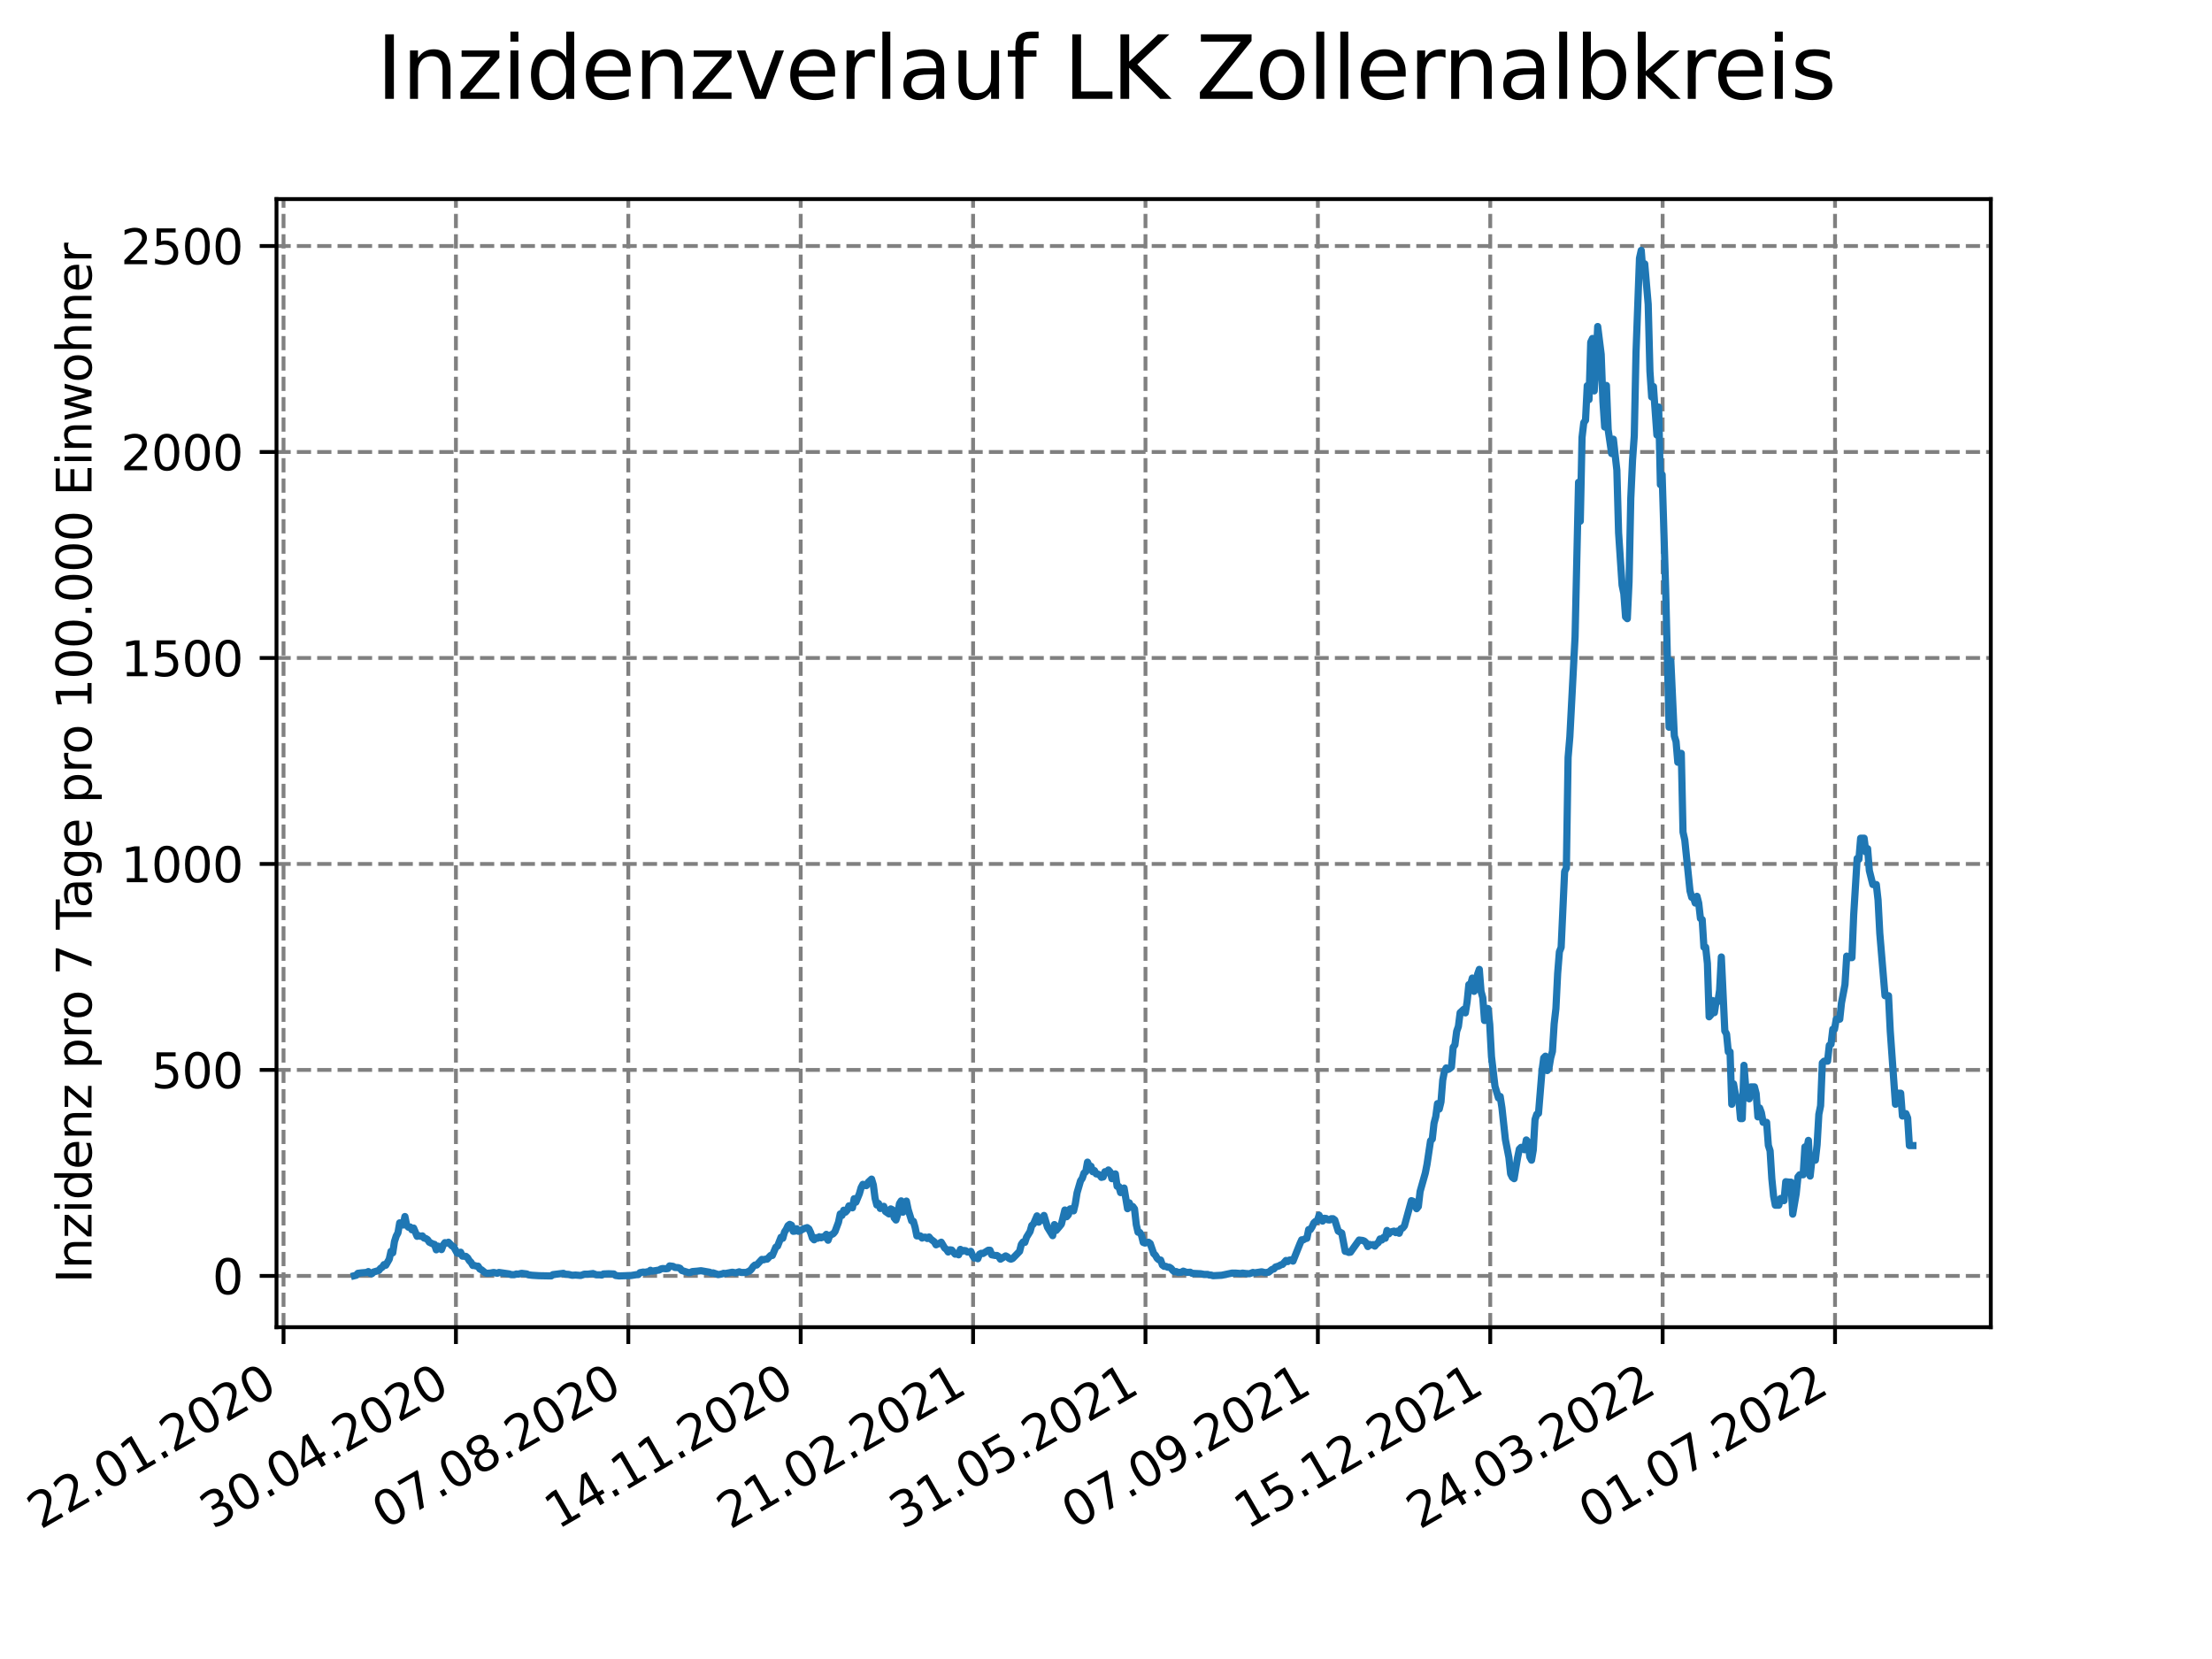 <?xml version="1.0" encoding="utf-8" standalone="no"?>
<!DOCTYPE svg PUBLIC "-//W3C//DTD SVG 1.1//EN"
  "http://www.w3.org/Graphics/SVG/1.1/DTD/svg11.dtd">
<svg xmlns:xlink="http://www.w3.org/1999/xlink" width="460.8pt" height="345.6pt" viewBox="0 0 460.8 345.6" xmlns="http://www.w3.org/2000/svg" version="1.1">
 <defs>
  <style type="text/css">*{stroke-linejoin: round; stroke-linecap: butt}</style>
 </defs>
 <g id="figure_1">
  <g id="patch_1">
   <path d="M 0 345.6 
L 460.8 345.6 
L 460.8 0 
L 0 0 
z
" style="fill: #ffffff"/>
  </g>
  <g id="axes_1">
   <g id="patch_2">
    <path d="M 57.6 276.48 
L 414.72 276.48 
L 414.72 41.472 
L 57.6 41.472 
z
" style="fill: #ffffff"/>
   </g>
   <g id="matplotlib.axis_1">
    <g id="xtick_1">
     <g id="line2d_1">
      <path d="M 59.066 276.48 
L 59.066 41.472 
" clip-path="url(#p41c5b681f5)" style="fill: none; stroke-dasharray: 2.96,1.28; stroke-dashoffset: 0; stroke: #808080; stroke-width: 0.8"/>
     </g>
     <g id="line2d_2">
      <defs>
       <path id="m7d2af99965" d="M 0 0 
L 0 3.5 
" style="stroke: #000000; stroke-width: 0.8"/>
      </defs>
      <g>
       <use xlink:href="#m7d2af99965" x="59.066" y="276.48" style="stroke: #000000; stroke-width: 0.8"/>
      </g>
     </g>
     <g id="text_1">
      <!-- 22.01.2020 -->
      <g transform="translate(8.441 318.689)rotate(-30)scale(0.1 -0.1)">
       <defs>
        <path id="DejaVuSans-32" d="M 1228 531 
L 3431 531 
L 3431 0 
L 469 0 
L 469 531 
Q 828 903 1448 1529 
Q 2069 2156 2228 2338 
Q 2531 2678 2651 2914 
Q 2772 3150 2772 3378 
Q 2772 3750 2511 3984 
Q 2250 4219 1831 4219 
Q 1534 4219 1204 4116 
Q 875 4013 500 3803 
L 500 4441 
Q 881 4594 1212 4672 
Q 1544 4750 1819 4750 
Q 2544 4750 2975 4387 
Q 3406 4025 3406 3419 
Q 3406 3131 3298 2873 
Q 3191 2616 2906 2266 
Q 2828 2175 2409 1742 
Q 1991 1309 1228 531 
z
" transform="scale(0.016)"/>
        <path id="DejaVuSans-2e" d="M 684 794 
L 1344 794 
L 1344 0 
L 684 0 
L 684 794 
z
" transform="scale(0.016)"/>
        <path id="DejaVuSans-30" d="M 2034 4250 
Q 1547 4250 1301 3770 
Q 1056 3291 1056 2328 
Q 1056 1369 1301 889 
Q 1547 409 2034 409 
Q 2525 409 2770 889 
Q 3016 1369 3016 2328 
Q 3016 3291 2770 3770 
Q 2525 4250 2034 4250 
z
M 2034 4750 
Q 2819 4750 3233 4129 
Q 3647 3509 3647 2328 
Q 3647 1150 3233 529 
Q 2819 -91 2034 -91 
Q 1250 -91 836 529 
Q 422 1150 422 2328 
Q 422 3509 836 4129 
Q 1250 4750 2034 4750 
z
" transform="scale(0.016)"/>
        <path id="DejaVuSans-31" d="M 794 531 
L 1825 531 
L 1825 4091 
L 703 3866 
L 703 4441 
L 1819 4666 
L 2450 4666 
L 2450 531 
L 3481 531 
L 3481 0 
L 794 0 
L 794 531 
z
" transform="scale(0.016)"/>
       </defs>
       <use xlink:href="#DejaVuSans-32"/>
       <use xlink:href="#DejaVuSans-32" x="63.623"/>
       <use xlink:href="#DejaVuSans-2e" x="127.246"/>
       <use xlink:href="#DejaVuSans-30" x="159.033"/>
       <use xlink:href="#DejaVuSans-31" x="222.656"/>
       <use xlink:href="#DejaVuSans-2e" x="286.279"/>
       <use xlink:href="#DejaVuSans-32" x="318.066"/>
       <use xlink:href="#DejaVuSans-30" x="381.689"/>
       <use xlink:href="#DejaVuSans-32" x="445.312"/>
       <use xlink:href="#DejaVuSans-30" x="508.936"/>
      </g>
     </g>
    </g>
    <g id="xtick_2">
     <g id="line2d_3">
      <path d="M 94.978 276.48 
L 94.978 41.472 
" clip-path="url(#p41c5b681f5)" style="fill: none; stroke-dasharray: 2.96,1.28; stroke-dashoffset: 0; stroke: #808080; stroke-width: 0.8"/>
     </g>
     <g id="line2d_4">
      <g>
       <use xlink:href="#m7d2af99965" x="94.978" y="276.48" style="stroke: #000000; stroke-width: 0.8"/>
      </g>
     </g>
     <g id="text_2">
      <!-- 30.04.2020 -->
      <g transform="translate(44.352 318.689)rotate(-30)scale(0.1 -0.1)">
       <defs>
        <path id="DejaVuSans-33" d="M 2597 2516 
Q 3050 2419 3304 2112 
Q 3559 1806 3559 1356 
Q 3559 666 3084 287 
Q 2609 -91 1734 -91 
Q 1441 -91 1130 -33 
Q 819 25 488 141 
L 488 750 
Q 750 597 1062 519 
Q 1375 441 1716 441 
Q 2309 441 2620 675 
Q 2931 909 2931 1356 
Q 2931 1769 2642 2001 
Q 2353 2234 1838 2234 
L 1294 2234 
L 1294 2753 
L 1863 2753 
Q 2328 2753 2575 2939 
Q 2822 3125 2822 3475 
Q 2822 3834 2567 4026 
Q 2313 4219 1838 4219 
Q 1578 4219 1281 4162 
Q 984 4106 628 3988 
L 628 4550 
Q 988 4650 1302 4700 
Q 1616 4750 1894 4750 
Q 2613 4750 3031 4423 
Q 3450 4097 3450 3541 
Q 3450 3153 3228 2886 
Q 3006 2619 2597 2516 
z
" transform="scale(0.016)"/>
        <path id="DejaVuSans-34" d="M 2419 4116 
L 825 1625 
L 2419 1625 
L 2419 4116 
z
M 2253 4666 
L 3047 4666 
L 3047 1625 
L 3713 1625 
L 3713 1100 
L 3047 1100 
L 3047 0 
L 2419 0 
L 2419 1100 
L 313 1100 
L 313 1709 
L 2253 4666 
z
" transform="scale(0.016)"/>
       </defs>
       <use xlink:href="#DejaVuSans-33"/>
       <use xlink:href="#DejaVuSans-30" x="63.623"/>
       <use xlink:href="#DejaVuSans-2e" x="127.246"/>
       <use xlink:href="#DejaVuSans-30" x="159.033"/>
       <use xlink:href="#DejaVuSans-34" x="222.656"/>
       <use xlink:href="#DejaVuSans-2e" x="286.279"/>
       <use xlink:href="#DejaVuSans-32" x="318.066"/>
       <use xlink:href="#DejaVuSans-30" x="381.689"/>
       <use xlink:href="#DejaVuSans-32" x="445.312"/>
       <use xlink:href="#DejaVuSans-30" x="508.936"/>
      </g>
     </g>
    </g>
    <g id="xtick_3">
     <g id="line2d_5">
      <path d="M 130.889 276.48 
L 130.889 41.472 
" clip-path="url(#p41c5b681f5)" style="fill: none; stroke-dasharray: 2.96,1.28; stroke-dashoffset: 0; stroke: #808080; stroke-width: 0.8"/>
     </g>
     <g id="line2d_6">
      <g>
       <use xlink:href="#m7d2af99965" x="130.889" y="276.48" style="stroke: #000000; stroke-width: 0.8"/>
      </g>
     </g>
     <g id="text_3">
      <!-- 07.08.2020 -->
      <g transform="translate(80.264 318.689)rotate(-30)scale(0.1 -0.1)">
       <defs>
        <path id="DejaVuSans-37" d="M 525 4666 
L 3525 4666 
L 3525 4397 
L 1831 0 
L 1172 0 
L 2766 4134 
L 525 4134 
L 525 4666 
z
" transform="scale(0.016)"/>
        <path id="DejaVuSans-38" d="M 2034 2216 
Q 1584 2216 1326 1975 
Q 1069 1734 1069 1313 
Q 1069 891 1326 650 
Q 1584 409 2034 409 
Q 2484 409 2743 651 
Q 3003 894 3003 1313 
Q 3003 1734 2745 1975 
Q 2488 2216 2034 2216 
z
M 1403 2484 
Q 997 2584 770 2862 
Q 544 3141 544 3541 
Q 544 4100 942 4425 
Q 1341 4750 2034 4750 
Q 2731 4750 3128 4425 
Q 3525 4100 3525 3541 
Q 3525 3141 3298 2862 
Q 3072 2584 2669 2484 
Q 3125 2378 3379 2068 
Q 3634 1759 3634 1313 
Q 3634 634 3220 271 
Q 2806 -91 2034 -91 
Q 1263 -91 848 271 
Q 434 634 434 1313 
Q 434 1759 690 2068 
Q 947 2378 1403 2484 
z
M 1172 3481 
Q 1172 3119 1398 2916 
Q 1625 2713 2034 2713 
Q 2441 2713 2670 2916 
Q 2900 3119 2900 3481 
Q 2900 3844 2670 4047 
Q 2441 4250 2034 4250 
Q 1625 4250 1398 4047 
Q 1172 3844 1172 3481 
z
" transform="scale(0.016)"/>
       </defs>
       <use xlink:href="#DejaVuSans-30"/>
       <use xlink:href="#DejaVuSans-37" x="63.623"/>
       <use xlink:href="#DejaVuSans-2e" x="127.246"/>
       <use xlink:href="#DejaVuSans-30" x="159.033"/>
       <use xlink:href="#DejaVuSans-38" x="222.656"/>
       <use xlink:href="#DejaVuSans-2e" x="286.279"/>
       <use xlink:href="#DejaVuSans-32" x="318.066"/>
       <use xlink:href="#DejaVuSans-30" x="381.689"/>
       <use xlink:href="#DejaVuSans-32" x="445.312"/>
       <use xlink:href="#DejaVuSans-30" x="508.936"/>
      </g>
     </g>
    </g>
    <g id="xtick_4">
     <g id="line2d_7">
      <path d="M 166.801 276.48 
L 166.801 41.472 
" clip-path="url(#p41c5b681f5)" style="fill: none; stroke-dasharray: 2.96,1.28; stroke-dashoffset: 0; stroke: #808080; stroke-width: 0.8"/>
     </g>
     <g id="line2d_8">
      <g>
       <use xlink:href="#m7d2af99965" x="166.801" y="276.48" style="stroke: #000000; stroke-width: 0.8"/>
      </g>
     </g>
     <g id="text_4">
      <!-- 14.11.2020 -->
      <g transform="translate(116.175 318.689)rotate(-30)scale(0.1 -0.1)">
       <use xlink:href="#DejaVuSans-31"/>
       <use xlink:href="#DejaVuSans-34" x="63.623"/>
       <use xlink:href="#DejaVuSans-2e" x="127.246"/>
       <use xlink:href="#DejaVuSans-31" x="159.033"/>
       <use xlink:href="#DejaVuSans-31" x="222.656"/>
       <use xlink:href="#DejaVuSans-2e" x="286.279"/>
       <use xlink:href="#DejaVuSans-32" x="318.066"/>
       <use xlink:href="#DejaVuSans-30" x="381.689"/>
       <use xlink:href="#DejaVuSans-32" x="445.312"/>
       <use xlink:href="#DejaVuSans-30" x="508.936"/>
      </g>
     </g>
    </g>
    <g id="xtick_5">
     <g id="line2d_9">
      <path d="M 202.712 276.48 
L 202.712 41.472 
" clip-path="url(#p41c5b681f5)" style="fill: none; stroke-dasharray: 2.96,1.28; stroke-dashoffset: 0; stroke: #808080; stroke-width: 0.8"/>
     </g>
     <g id="line2d_10">
      <g>
       <use xlink:href="#m7d2af99965" x="202.712" y="276.48" style="stroke: #000000; stroke-width: 0.8"/>
      </g>
     </g>
     <g id="text_5">
      <!-- 21.02.2021 -->
      <g transform="translate(152.087 318.689)rotate(-30)scale(0.1 -0.1)">
       <use xlink:href="#DejaVuSans-32"/>
       <use xlink:href="#DejaVuSans-31" x="63.623"/>
       <use xlink:href="#DejaVuSans-2e" x="127.246"/>
       <use xlink:href="#DejaVuSans-30" x="159.033"/>
       <use xlink:href="#DejaVuSans-32" x="222.656"/>
       <use xlink:href="#DejaVuSans-2e" x="286.279"/>
       <use xlink:href="#DejaVuSans-32" x="318.066"/>
       <use xlink:href="#DejaVuSans-30" x="381.689"/>
       <use xlink:href="#DejaVuSans-32" x="445.312"/>
       <use xlink:href="#DejaVuSans-31" x="508.936"/>
      </g>
     </g>
    </g>
    <g id="xtick_6">
     <g id="line2d_11">
      <path d="M 238.624 276.48 
L 238.624 41.472 
" clip-path="url(#p41c5b681f5)" style="fill: none; stroke-dasharray: 2.96,1.28; stroke-dashoffset: 0; stroke: #808080; stroke-width: 0.8"/>
     </g>
     <g id="line2d_12">
      <g>
       <use xlink:href="#m7d2af99965" x="238.624" y="276.48" style="stroke: #000000; stroke-width: 0.8"/>
      </g>
     </g>
     <g id="text_6">
      <!-- 31.05.2021 -->
      <g transform="translate(187.998 318.689)rotate(-30)scale(0.1 -0.1)">
       <defs>
        <path id="DejaVuSans-35" d="M 691 4666 
L 3169 4666 
L 3169 4134 
L 1269 4134 
L 1269 2991 
Q 1406 3038 1543 3061 
Q 1681 3084 1819 3084 
Q 2600 3084 3056 2656 
Q 3513 2228 3513 1497 
Q 3513 744 3044 326 
Q 2575 -91 1722 -91 
Q 1428 -91 1123 -41 
Q 819 9 494 109 
L 494 744 
Q 775 591 1075 516 
Q 1375 441 1709 441 
Q 2250 441 2565 725 
Q 2881 1009 2881 1497 
Q 2881 1984 2565 2268 
Q 2250 2553 1709 2553 
Q 1456 2553 1204 2497 
Q 953 2441 691 2322 
L 691 4666 
z
" transform="scale(0.016)"/>
       </defs>
       <use xlink:href="#DejaVuSans-33"/>
       <use xlink:href="#DejaVuSans-31" x="63.623"/>
       <use xlink:href="#DejaVuSans-2e" x="127.246"/>
       <use xlink:href="#DejaVuSans-30" x="159.033"/>
       <use xlink:href="#DejaVuSans-35" x="222.656"/>
       <use xlink:href="#DejaVuSans-2e" x="286.279"/>
       <use xlink:href="#DejaVuSans-32" x="318.066"/>
       <use xlink:href="#DejaVuSans-30" x="381.689"/>
       <use xlink:href="#DejaVuSans-32" x="445.312"/>
       <use xlink:href="#DejaVuSans-31" x="508.936"/>
      </g>
     </g>
    </g>
    <g id="xtick_7">
     <g id="line2d_13">
      <path d="M 274.535 276.48 
L 274.535 41.472 
" clip-path="url(#p41c5b681f5)" style="fill: none; stroke-dasharray: 2.96,1.28; stroke-dashoffset: 0; stroke: #808080; stroke-width: 0.8"/>
     </g>
     <g id="line2d_14">
      <g>
       <use xlink:href="#m7d2af99965" x="274.535" y="276.48" style="stroke: #000000; stroke-width: 0.8"/>
      </g>
     </g>
     <g id="text_7">
      <!-- 07.09.2021 -->
      <g transform="translate(223.91 318.689)rotate(-30)scale(0.1 -0.1)">
       <defs>
        <path id="DejaVuSans-39" d="M 703 97 
L 703 672 
Q 941 559 1184 500 
Q 1428 441 1663 441 
Q 2288 441 2617 861 
Q 2947 1281 2994 2138 
Q 2813 1869 2534 1725 
Q 2256 1581 1919 1581 
Q 1219 1581 811 2004 
Q 403 2428 403 3163 
Q 403 3881 828 4315 
Q 1253 4750 1959 4750 
Q 2769 4750 3195 4129 
Q 3622 3509 3622 2328 
Q 3622 1225 3098 567 
Q 2575 -91 1691 -91 
Q 1453 -91 1209 -44 
Q 966 3 703 97 
z
M 1959 2075 
Q 2384 2075 2632 2365 
Q 2881 2656 2881 3163 
Q 2881 3666 2632 3958 
Q 2384 4250 1959 4250 
Q 1534 4250 1286 3958 
Q 1038 3666 1038 3163 
Q 1038 2656 1286 2365 
Q 1534 2075 1959 2075 
z
" transform="scale(0.016)"/>
       </defs>
       <use xlink:href="#DejaVuSans-30"/>
       <use xlink:href="#DejaVuSans-37" x="63.623"/>
       <use xlink:href="#DejaVuSans-2e" x="127.246"/>
       <use xlink:href="#DejaVuSans-30" x="159.033"/>
       <use xlink:href="#DejaVuSans-39" x="222.656"/>
       <use xlink:href="#DejaVuSans-2e" x="286.279"/>
       <use xlink:href="#DejaVuSans-32" x="318.066"/>
       <use xlink:href="#DejaVuSans-30" x="381.689"/>
       <use xlink:href="#DejaVuSans-32" x="445.312"/>
       <use xlink:href="#DejaVuSans-31" x="508.936"/>
      </g>
     </g>
    </g>
    <g id="xtick_8">
     <g id="line2d_15">
      <path d="M 310.447 276.48 
L 310.447 41.472 
" clip-path="url(#p41c5b681f5)" style="fill: none; stroke-dasharray: 2.96,1.28; stroke-dashoffset: 0; stroke: #808080; stroke-width: 0.8"/>
     </g>
     <g id="line2d_16">
      <g>
       <use xlink:href="#m7d2af99965" x="310.447" y="276.48" style="stroke: #000000; stroke-width: 0.8"/>
      </g>
     </g>
     <g id="text_8">
      <!-- 15.12.2021 -->
      <g transform="translate(259.821 318.689)rotate(-30)scale(0.1 -0.1)">
       <use xlink:href="#DejaVuSans-31"/>
       <use xlink:href="#DejaVuSans-35" x="63.623"/>
       <use xlink:href="#DejaVuSans-2e" x="127.246"/>
       <use xlink:href="#DejaVuSans-31" x="159.033"/>
       <use xlink:href="#DejaVuSans-32" x="222.656"/>
       <use xlink:href="#DejaVuSans-2e" x="286.279"/>
       <use xlink:href="#DejaVuSans-32" x="318.066"/>
       <use xlink:href="#DejaVuSans-30" x="381.689"/>
       <use xlink:href="#DejaVuSans-32" x="445.312"/>
       <use xlink:href="#DejaVuSans-31" x="508.936"/>
      </g>
     </g>
    </g>
    <g id="xtick_9">
     <g id="line2d_17">
      <path d="M 346.358 276.48 
L 346.358 41.472 
" clip-path="url(#p41c5b681f5)" style="fill: none; stroke-dasharray: 2.96,1.28; stroke-dashoffset: 0; stroke: #808080; stroke-width: 0.8"/>
     </g>
     <g id="line2d_18">
      <g>
       <use xlink:href="#m7d2af99965" x="346.358" y="276.48" style="stroke: #000000; stroke-width: 0.8"/>
      </g>
     </g>
     <g id="text_9">
      <!-- 24.03.2022 -->
      <g transform="translate(295.733 318.689)rotate(-30)scale(0.1 -0.1)">
       <use xlink:href="#DejaVuSans-32"/>
       <use xlink:href="#DejaVuSans-34" x="63.623"/>
       <use xlink:href="#DejaVuSans-2e" x="127.246"/>
       <use xlink:href="#DejaVuSans-30" x="159.033"/>
       <use xlink:href="#DejaVuSans-33" x="222.656"/>
       <use xlink:href="#DejaVuSans-2e" x="286.279"/>
       <use xlink:href="#DejaVuSans-32" x="318.066"/>
       <use xlink:href="#DejaVuSans-30" x="381.689"/>
       <use xlink:href="#DejaVuSans-32" x="445.312"/>
       <use xlink:href="#DejaVuSans-32" x="508.936"/>
      </g>
     </g>
    </g>
    <g id="xtick_10">
     <g id="line2d_19">
      <path d="M 382.27 276.48 
L 382.27 41.472 
" clip-path="url(#p41c5b681f5)" style="fill: none; stroke-dasharray: 2.96,1.28; stroke-dashoffset: 0; stroke: #808080; stroke-width: 0.8"/>
     </g>
     <g id="line2d_20">
      <g>
       <use xlink:href="#m7d2af99965" x="382.27" y="276.48" style="stroke: #000000; stroke-width: 0.8"/>
      </g>
     </g>
     <g id="text_10">
      <!-- 01.07.2022 -->
      <g transform="translate(331.644 318.689)rotate(-30)scale(0.1 -0.1)">
       <use xlink:href="#DejaVuSans-30"/>
       <use xlink:href="#DejaVuSans-31" x="63.623"/>
       <use xlink:href="#DejaVuSans-2e" x="127.246"/>
       <use xlink:href="#DejaVuSans-30" x="159.033"/>
       <use xlink:href="#DejaVuSans-37" x="222.656"/>
       <use xlink:href="#DejaVuSans-2e" x="286.279"/>
       <use xlink:href="#DejaVuSans-32" x="318.066"/>
       <use xlink:href="#DejaVuSans-30" x="381.689"/>
       <use xlink:href="#DejaVuSans-32" x="445.312"/>
       <use xlink:href="#DejaVuSans-32" x="508.936"/>
      </g>
     </g>
    </g>
   </g>
   <g id="matplotlib.axis_2">
    <g id="ytick_1">
     <g id="line2d_21">
      <path d="M 57.6 265.798 
L 414.72 265.798 
" clip-path="url(#p41c5b681f5)" style="fill: none; stroke-dasharray: 2.96,1.28; stroke-dashoffset: 0; stroke: #808080; stroke-width: 0.8"/>
     </g>
     <g id="line2d_22">
      <defs>
       <path id="mde3aeb943e" d="M 0 0 
L -3.5 0 
" style="stroke: #000000; stroke-width: 0.8"/>
      </defs>
      <g>
       <use xlink:href="#mde3aeb943e" x="57.6" y="265.798" style="stroke: #000000; stroke-width: 0.8"/>
      </g>
     </g>
     <g id="text_11">
      <!-- 0 -->
      <g transform="translate(44.237 269.597)scale(0.1 -0.1)">
       <use xlink:href="#DejaVuSans-30"/>
      </g>
     </g>
    </g>
    <g id="ytick_2">
     <g id="line2d_23">
      <path d="M 57.6 222.887 
L 414.72 222.887 
" clip-path="url(#p41c5b681f5)" style="fill: none; stroke-dasharray: 2.96,1.28; stroke-dashoffset: 0; stroke: #808080; stroke-width: 0.8"/>
     </g>
     <g id="line2d_24">
      <g>
       <use xlink:href="#mde3aeb943e" x="57.6" y="222.887" style="stroke: #000000; stroke-width: 0.8"/>
      </g>
     </g>
     <g id="text_12">
      <!-- 500 -->
      <g transform="translate(31.512 226.686)scale(0.1 -0.1)">
       <use xlink:href="#DejaVuSans-35"/>
       <use xlink:href="#DejaVuSans-30" x="63.623"/>
       <use xlink:href="#DejaVuSans-30" x="127.246"/>
      </g>
     </g>
    </g>
    <g id="ytick_3">
     <g id="line2d_25">
      <path d="M 57.6 179.976 
L 414.72 179.976 
" clip-path="url(#p41c5b681f5)" style="fill: none; stroke-dasharray: 2.96,1.28; stroke-dashoffset: 0; stroke: #808080; stroke-width: 0.8"/>
     </g>
     <g id="line2d_26">
      <g>
       <use xlink:href="#mde3aeb943e" x="57.6" y="179.976" style="stroke: #000000; stroke-width: 0.8"/>
      </g>
     </g>
     <g id="text_13">
      <!-- 1000 -->
      <g transform="translate(25.15 183.776)scale(0.1 -0.1)">
       <use xlink:href="#DejaVuSans-31"/>
       <use xlink:href="#DejaVuSans-30" x="63.623"/>
       <use xlink:href="#DejaVuSans-30" x="127.246"/>
       <use xlink:href="#DejaVuSans-30" x="190.869"/>
      </g>
     </g>
    </g>
    <g id="ytick_4">
     <g id="line2d_27">
      <path d="M 57.6 137.066 
L 414.72 137.066 
" clip-path="url(#p41c5b681f5)" style="fill: none; stroke-dasharray: 2.96,1.28; stroke-dashoffset: 0; stroke: #808080; stroke-width: 0.8"/>
     </g>
     <g id="line2d_28">
      <g>
       <use xlink:href="#mde3aeb943e" x="57.6" y="137.066" style="stroke: #000000; stroke-width: 0.8"/>
      </g>
     </g>
     <g id="text_14">
      <!-- 1500 -->
      <g transform="translate(25.15 140.865)scale(0.1 -0.1)">
       <use xlink:href="#DejaVuSans-31"/>
       <use xlink:href="#DejaVuSans-35" x="63.623"/>
       <use xlink:href="#DejaVuSans-30" x="127.246"/>
       <use xlink:href="#DejaVuSans-30" x="190.869"/>
      </g>
     </g>
    </g>
    <g id="ytick_5">
     <g id="line2d_29">
      <path d="M 57.6 94.155 
L 414.72 94.155 
" clip-path="url(#p41c5b681f5)" style="fill: none; stroke-dasharray: 2.96,1.28; stroke-dashoffset: 0; stroke: #808080; stroke-width: 0.8"/>
     </g>
     <g id="line2d_30">
      <g>
       <use xlink:href="#mde3aeb943e" x="57.6" y="94.155" style="stroke: #000000; stroke-width: 0.8"/>
      </g>
     </g>
     <g id="text_15">
      <!-- 2000 -->
      <g transform="translate(25.15 97.954)scale(0.1 -0.1)">
       <use xlink:href="#DejaVuSans-32"/>
       <use xlink:href="#DejaVuSans-30" x="63.623"/>
       <use xlink:href="#DejaVuSans-30" x="127.246"/>
       <use xlink:href="#DejaVuSans-30" x="190.869"/>
      </g>
     </g>
    </g>
    <g id="ytick_6">
     <g id="line2d_31">
      <path d="M 57.6 51.244 
L 414.72 51.244 
" clip-path="url(#p41c5b681f5)" style="fill: none; stroke-dasharray: 2.96,1.28; stroke-dashoffset: 0; stroke: #808080; stroke-width: 0.8"/>
     </g>
     <g id="line2d_32">
      <g>
       <use xlink:href="#mde3aeb943e" x="57.6" y="51.244" style="stroke: #000000; stroke-width: 0.8"/>
      </g>
     </g>
     <g id="text_16">
      <!-- 2500 -->
      <g transform="translate(25.15 55.044)scale(0.1 -0.1)">
       <use xlink:href="#DejaVuSans-32"/>
       <use xlink:href="#DejaVuSans-35" x="63.623"/>
       <use xlink:href="#DejaVuSans-30" x="127.246"/>
       <use xlink:href="#DejaVuSans-30" x="190.869"/>
      </g>
     </g>
    </g>
    <g id="text_17">
     <!-- Inzidenz pro 7 Tage pro 100.000 Einwohner -->
     <g transform="translate(19.07 267.301)rotate(-90)scale(0.1 -0.1)">
      <defs>
       <path id="DejaVuSans-49" d="M 628 4666 
L 1259 4666 
L 1259 0 
L 628 0 
L 628 4666 
z
" transform="scale(0.016)"/>
       <path id="DejaVuSans-6e" d="M 3513 2113 
L 3513 0 
L 2938 0 
L 2938 2094 
Q 2938 2591 2744 2837 
Q 2550 3084 2163 3084 
Q 1697 3084 1428 2787 
Q 1159 2491 1159 1978 
L 1159 0 
L 581 0 
L 581 3500 
L 1159 3500 
L 1159 2956 
Q 1366 3272 1645 3428 
Q 1925 3584 2291 3584 
Q 2894 3584 3203 3211 
Q 3513 2838 3513 2113 
z
" transform="scale(0.016)"/>
       <path id="DejaVuSans-7a" d="M 353 3500 
L 3084 3500 
L 3084 2975 
L 922 459 
L 3084 459 
L 3084 0 
L 275 0 
L 275 525 
L 2438 3041 
L 353 3041 
L 353 3500 
z
" transform="scale(0.016)"/>
       <path id="DejaVuSans-69" d="M 603 3500 
L 1178 3500 
L 1178 0 
L 603 0 
L 603 3500 
z
M 603 4863 
L 1178 4863 
L 1178 4134 
L 603 4134 
L 603 4863 
z
" transform="scale(0.016)"/>
       <path id="DejaVuSans-64" d="M 2906 2969 
L 2906 4863 
L 3481 4863 
L 3481 0 
L 2906 0 
L 2906 525 
Q 2725 213 2448 61 
Q 2172 -91 1784 -91 
Q 1150 -91 751 415 
Q 353 922 353 1747 
Q 353 2572 751 3078 
Q 1150 3584 1784 3584 
Q 2172 3584 2448 3432 
Q 2725 3281 2906 2969 
z
M 947 1747 
Q 947 1113 1208 752 
Q 1469 391 1925 391 
Q 2381 391 2643 752 
Q 2906 1113 2906 1747 
Q 2906 2381 2643 2742 
Q 2381 3103 1925 3103 
Q 1469 3103 1208 2742 
Q 947 2381 947 1747 
z
" transform="scale(0.016)"/>
       <path id="DejaVuSans-65" d="M 3597 1894 
L 3597 1613 
L 953 1613 
Q 991 1019 1311 708 
Q 1631 397 2203 397 
Q 2534 397 2845 478 
Q 3156 559 3463 722 
L 3463 178 
Q 3153 47 2828 -22 
Q 2503 -91 2169 -91 
Q 1331 -91 842 396 
Q 353 884 353 1716 
Q 353 2575 817 3079 
Q 1281 3584 2069 3584 
Q 2775 3584 3186 3129 
Q 3597 2675 3597 1894 
z
M 3022 2063 
Q 3016 2534 2758 2815 
Q 2500 3097 2075 3097 
Q 1594 3097 1305 2825 
Q 1016 2553 972 2059 
L 3022 2063 
z
" transform="scale(0.016)"/>
       <path id="DejaVuSans-20" transform="scale(0.016)"/>
       <path id="DejaVuSans-70" d="M 1159 525 
L 1159 -1331 
L 581 -1331 
L 581 3500 
L 1159 3500 
L 1159 2969 
Q 1341 3281 1617 3432 
Q 1894 3584 2278 3584 
Q 2916 3584 3314 3078 
Q 3713 2572 3713 1747 
Q 3713 922 3314 415 
Q 2916 -91 2278 -91 
Q 1894 -91 1617 61 
Q 1341 213 1159 525 
z
M 3116 1747 
Q 3116 2381 2855 2742 
Q 2594 3103 2138 3103 
Q 1681 3103 1420 2742 
Q 1159 2381 1159 1747 
Q 1159 1113 1420 752 
Q 1681 391 2138 391 
Q 2594 391 2855 752 
Q 3116 1113 3116 1747 
z
" transform="scale(0.016)"/>
       <path id="DejaVuSans-72" d="M 2631 2963 
Q 2534 3019 2420 3045 
Q 2306 3072 2169 3072 
Q 1681 3072 1420 2755 
Q 1159 2438 1159 1844 
L 1159 0 
L 581 0 
L 581 3500 
L 1159 3500 
L 1159 2956 
Q 1341 3275 1631 3429 
Q 1922 3584 2338 3584 
Q 2397 3584 2469 3576 
Q 2541 3569 2628 3553 
L 2631 2963 
z
" transform="scale(0.016)"/>
       <path id="DejaVuSans-6f" d="M 1959 3097 
Q 1497 3097 1228 2736 
Q 959 2375 959 1747 
Q 959 1119 1226 758 
Q 1494 397 1959 397 
Q 2419 397 2687 759 
Q 2956 1122 2956 1747 
Q 2956 2369 2687 2733 
Q 2419 3097 1959 3097 
z
M 1959 3584 
Q 2709 3584 3137 3096 
Q 3566 2609 3566 1747 
Q 3566 888 3137 398 
Q 2709 -91 1959 -91 
Q 1206 -91 779 398 
Q 353 888 353 1747 
Q 353 2609 779 3096 
Q 1206 3584 1959 3584 
z
" transform="scale(0.016)"/>
       <path id="DejaVuSans-54" d="M -19 4666 
L 3928 4666 
L 3928 4134 
L 2272 4134 
L 2272 0 
L 1638 0 
L 1638 4134 
L -19 4134 
L -19 4666 
z
" transform="scale(0.016)"/>
       <path id="DejaVuSans-61" d="M 2194 1759 
Q 1497 1759 1228 1600 
Q 959 1441 959 1056 
Q 959 750 1161 570 
Q 1363 391 1709 391 
Q 2188 391 2477 730 
Q 2766 1069 2766 1631 
L 2766 1759 
L 2194 1759 
z
M 3341 1997 
L 3341 0 
L 2766 0 
L 2766 531 
Q 2569 213 2275 61 
Q 1981 -91 1556 -91 
Q 1019 -91 701 211 
Q 384 513 384 1019 
Q 384 1609 779 1909 
Q 1175 2209 1959 2209 
L 2766 2209 
L 2766 2266 
Q 2766 2663 2505 2880 
Q 2244 3097 1772 3097 
Q 1472 3097 1187 3025 
Q 903 2953 641 2809 
L 641 3341 
Q 956 3463 1253 3523 
Q 1550 3584 1831 3584 
Q 2591 3584 2966 3190 
Q 3341 2797 3341 1997 
z
" transform="scale(0.016)"/>
       <path id="DejaVuSans-67" d="M 2906 1791 
Q 2906 2416 2648 2759 
Q 2391 3103 1925 3103 
Q 1463 3103 1205 2759 
Q 947 2416 947 1791 
Q 947 1169 1205 825 
Q 1463 481 1925 481 
Q 2391 481 2648 825 
Q 2906 1169 2906 1791 
z
M 3481 434 
Q 3481 -459 3084 -895 
Q 2688 -1331 1869 -1331 
Q 1566 -1331 1297 -1286 
Q 1028 -1241 775 -1147 
L 775 -588 
Q 1028 -725 1275 -790 
Q 1522 -856 1778 -856 
Q 2344 -856 2625 -561 
Q 2906 -266 2906 331 
L 2906 616 
Q 2728 306 2450 153 
Q 2172 0 1784 0 
Q 1141 0 747 490 
Q 353 981 353 1791 
Q 353 2603 747 3093 
Q 1141 3584 1784 3584 
Q 2172 3584 2450 3431 
Q 2728 3278 2906 2969 
L 2906 3500 
L 3481 3500 
L 3481 434 
z
" transform="scale(0.016)"/>
       <path id="DejaVuSans-45" d="M 628 4666 
L 3578 4666 
L 3578 4134 
L 1259 4134 
L 1259 2753 
L 3481 2753 
L 3481 2222 
L 1259 2222 
L 1259 531 
L 3634 531 
L 3634 0 
L 628 0 
L 628 4666 
z
" transform="scale(0.016)"/>
       <path id="DejaVuSans-77" d="M 269 3500 
L 844 3500 
L 1563 769 
L 2278 3500 
L 2956 3500 
L 3675 769 
L 4391 3500 
L 4966 3500 
L 4050 0 
L 3372 0 
L 2619 2869 
L 1863 0 
L 1184 0 
L 269 3500 
z
" transform="scale(0.016)"/>
       <path id="DejaVuSans-68" d="M 3513 2113 
L 3513 0 
L 2938 0 
L 2938 2094 
Q 2938 2591 2744 2837 
Q 2550 3084 2163 3084 
Q 1697 3084 1428 2787 
Q 1159 2491 1159 1978 
L 1159 0 
L 581 0 
L 581 4863 
L 1159 4863 
L 1159 2956 
Q 1366 3272 1645 3428 
Q 1925 3584 2291 3584 
Q 2894 3584 3203 3211 
Q 3513 2838 3513 2113 
z
" transform="scale(0.016)"/>
      </defs>
      <use xlink:href="#DejaVuSans-49"/>
      <use xlink:href="#DejaVuSans-6e" x="29.492"/>
      <use xlink:href="#DejaVuSans-7a" x="92.871"/>
      <use xlink:href="#DejaVuSans-69" x="145.361"/>
      <use xlink:href="#DejaVuSans-64" x="173.145"/>
      <use xlink:href="#DejaVuSans-65" x="236.621"/>
      <use xlink:href="#DejaVuSans-6e" x="298.145"/>
      <use xlink:href="#DejaVuSans-7a" x="361.523"/>
      <use xlink:href="#DejaVuSans-20" x="414.014"/>
      <use xlink:href="#DejaVuSans-70" x="445.801"/>
      <use xlink:href="#DejaVuSans-72" x="509.277"/>
      <use xlink:href="#DejaVuSans-6f" x="548.141"/>
      <use xlink:href="#DejaVuSans-20" x="609.322"/>
      <use xlink:href="#DejaVuSans-37" x="641.109"/>
      <use xlink:href="#DejaVuSans-20" x="704.732"/>
      <use xlink:href="#DejaVuSans-54" x="736.52"/>
      <use xlink:href="#DejaVuSans-61" x="781.104"/>
      <use xlink:href="#DejaVuSans-67" x="842.383"/>
      <use xlink:href="#DejaVuSans-65" x="905.859"/>
      <use xlink:href="#DejaVuSans-20" x="967.383"/>
      <use xlink:href="#DejaVuSans-70" x="999.17"/>
      <use xlink:href="#DejaVuSans-72" x="1062.646"/>
      <use xlink:href="#DejaVuSans-6f" x="1101.51"/>
      <use xlink:href="#DejaVuSans-20" x="1162.691"/>
      <use xlink:href="#DejaVuSans-31" x="1194.479"/>
      <use xlink:href="#DejaVuSans-30" x="1258.102"/>
      <use xlink:href="#DejaVuSans-30" x="1321.725"/>
      <use xlink:href="#DejaVuSans-2e" x="1385.348"/>
      <use xlink:href="#DejaVuSans-30" x="1417.135"/>
      <use xlink:href="#DejaVuSans-30" x="1480.758"/>
      <use xlink:href="#DejaVuSans-30" x="1544.381"/>
      <use xlink:href="#DejaVuSans-20" x="1608.004"/>
      <use xlink:href="#DejaVuSans-45" x="1639.791"/>
      <use xlink:href="#DejaVuSans-69" x="1702.975"/>
      <use xlink:href="#DejaVuSans-6e" x="1730.758"/>
      <use xlink:href="#DejaVuSans-77" x="1794.137"/>
      <use xlink:href="#DejaVuSans-6f" x="1875.924"/>
      <use xlink:href="#DejaVuSans-68" x="1937.105"/>
      <use xlink:href="#DejaVuSans-6e" x="2000.484"/>
      <use xlink:href="#DejaVuSans-65" x="2063.863"/>
      <use xlink:href="#DejaVuSans-72" x="2125.387"/>
     </g>
    </g>
   </g>
   <g id="line2d_33">
    <path d="M 73.833 265.752 
L 74.195 265.662 
L 74.558 265.254 
L 75.284 265.163 
L 76.372 265.073 
L 76.735 264.891 
L 77.097 265.254 
L 77.46 265.345 
L 77.823 264.982 
L 78.911 264.665 
L 79.274 264.212 
L 79.637 263.985 
L 79.999 263.441 
L 80.362 263.577 
L 81.088 262.308 
L 81.45 260.677 
L 81.813 260.994 
L 82.176 258.637 
L 82.539 257.504 
L 82.901 256.824 
L 83.264 254.739 
L 83.627 255.102 
L 83.99 255.193 
L 84.352 253.425 
L 84.715 255.238 
L 85.078 255.646 
L 85.44 255.601 
L 85.803 256.19 
L 86.166 255.827 
L 86.891 257.549 
L 87.254 257.413 
L 87.617 257.549 
L 87.98 257.459 
L 88.342 257.912 
L 88.705 258.003 
L 89.068 258.229 
L 89.431 258.773 
L 90.156 259.136 
L 90.519 259.226 
L 90.882 260.359 
L 91.244 259.589 
L 91.607 259.815 
L 91.97 260.314 
L 92.333 259.362 
L 92.695 258.864 
L 93.058 258.954 
L 93.421 258.773 
L 94.146 259.544 
L 94.509 259.725 
L 95.235 261.039 
L 95.597 261.13 
L 95.96 260.858 
L 96.323 261.674 
L 97.048 261.719 
L 97.411 262.036 
L 97.774 262.625 
L 98.136 262.988 
L 98.499 263.622 
L 98.862 263.622 
L 99.225 263.758 
L 99.587 263.758 
L 99.95 264.348 
L 100.313 264.529 
L 101.038 265.118 
L 101.401 265.254 
L 102.127 265.209 
L 102.852 265.073 
L 103.578 265.254 
L 103.94 265.073 
L 106.117 265.39 
L 106.48 265.526 
L 107.205 265.526 
L 107.568 265.39 
L 107.931 265.435 
L 108.656 265.254 
L 109.744 265.39 
L 110.107 265.571 
L 110.832 265.662 
L 112.283 265.752 
L 114.823 265.798 
L 115.185 265.526 
L 117.362 265.254 
L 117.725 265.435 
L 118.45 265.481 
L 119.176 265.662 
L 119.901 265.617 
L 120.989 265.707 
L 121.715 265.435 
L 122.44 265.435 
L 123.166 265.345 
L 123.528 265.299 
L 124.254 265.571 
L 124.979 265.571 
L 125.342 265.617 
L 125.705 265.39 
L 126.793 265.345 
L 127.881 265.39 
L 128.244 265.707 
L 128.97 265.798 
L 131.509 265.707 
L 132.597 265.526 
L 132.96 265.526 
L 133.322 265.118 
L 134.048 264.982 
L 134.411 265.073 
L 134.773 264.937 
L 135.136 264.937 
L 135.499 264.619 
L 135.862 264.801 
L 137.313 264.574 
L 137.675 264.348 
L 138.038 264.257 
L 138.764 264.302 
L 139.126 264.257 
L 139.489 263.713 
L 140.215 263.804 
L 140.577 264.03 
L 141.303 264.076 
L 141.666 264.212 
L 142.028 264.665 
L 143.479 265.118 
L 143.842 265.073 
L 144.205 264.891 
L 145.293 264.801 
L 146.018 264.71 
L 147.832 265.027 
L 148.195 265.209 
L 148.558 265.163 
L 149.646 265.526 
L 150.371 265.39 
L 150.734 265.254 
L 151.097 265.299 
L 152.548 265.027 
L 153.273 265.163 
L 153.999 264.937 
L 154.362 265.073 
L 155.087 265.073 
L 155.45 265.073 
L 156.175 264.755 
L 156.538 264.393 
L 156.901 263.849 
L 157.264 263.532 
L 157.626 263.532 
L 158.714 262.353 
L 159.077 262.444 
L 159.44 262.308 
L 159.803 262.308 
L 160.528 261.538 
L 160.891 261.538 
L 161.616 259.815 
L 161.979 259.589 
L 162.705 257.731 
L 163.067 257.957 
L 163.43 256.643 
L 163.793 256.099 
L 164.156 255.329 
L 164.518 255.057 
L 164.881 255.238 
L 165.244 256.507 
L 165.607 256.462 
L 165.969 255.963 
L 166.332 256.507 
L 166.695 256.371 
L 167.42 255.963 
L 168.146 255.737 
L 168.509 256.008 
L 168.871 256.779 
L 169.234 257.912 
L 169.597 258.275 
L 169.959 257.821 
L 170.322 257.957 
L 170.685 257.64 
L 171.048 257.867 
L 171.41 257.64 
L 171.773 257.776 
L 172.136 257.141 
L 172.499 258.365 
L 172.861 257.368 
L 173.587 257.006 
L 173.95 256.552 
L 174.675 254.604 
L 175.038 252.881 
L 175.401 253.199 
L 175.763 252.111 
L 176.126 252.519 
L 176.489 252.111 
L 176.852 251.204 
L 177.577 251.612 
L 177.94 249.709 
L 178.303 250.434 
L 179.028 248.666 
L 179.391 247.397 
L 179.754 246.718 
L 180.116 246.944 
L 180.479 246.99 
L 180.842 246.31 
L 181.567 245.63 
L 181.93 246.854 
L 182.293 249.618 
L 182.655 251.023 
L 183.018 250.706 
L 183.381 251.748 
L 184.106 251.295 
L 184.469 252.383 
L 185.195 252.881 
L 185.557 251.839 
L 185.92 252.02 
L 186.283 253.697 
L 186.646 254.15 
L 187.008 253.017 
L 187.371 250.751 
L 187.734 250.162 
L 188.097 252.519 
L 188.822 250.207 
L 189.185 251.975 
L 189.91 254.332 
L 190.273 254.422 
L 190.636 255.691 
L 190.999 257.459 
L 191.724 257.459 
L 192.087 257.912 
L 192.45 257.731 
L 192.812 257.731 
L 193.175 258.003 
L 193.538 257.685 
L 193.9 258.139 
L 194.626 258.682 
L 194.989 259.317 
L 195.714 259 
L 196.077 258.773 
L 196.802 259.997 
L 197.165 260.269 
L 197.528 260.812 
L 197.891 260.359 
L 198.253 260.405 
L 198.979 261.266 
L 199.342 261.175 
L 199.704 261.402 
L 200.067 260.269 
L 200.43 260.677 
L 200.793 260.495 
L 201.155 260.541 
L 201.518 260.812 
L 201.881 260.812 
L 202.244 260.677 
L 202.606 261.538 
L 202.969 262.081 
L 203.332 261.991 
L 203.695 262.217 
L 204.057 261.266 
L 204.42 261.084 
L 204.783 261.13 
L 205.871 260.45 
L 206.234 260.45 
L 206.596 261.402 
L 207.322 261.538 
L 207.685 261.538 
L 208.047 261.764 
L 208.41 262.308 
L 209.498 261.628 
L 209.861 261.81 
L 210.224 262.172 
L 210.587 262.308 
L 210.949 262.172 
L 212.4 260.677 
L 212.763 259.226 
L 213.126 258.728 
L 213.489 258.818 
L 213.851 257.731 
L 214.577 256.552 
L 214.94 255.283 
L 215.302 254.966 
L 216.028 253.289 
L 216.391 254.604 
L 216.753 253.742 
L 217.116 254.196 
L 217.479 253.199 
L 218.204 255.646 
L 219.292 257.413 
L 219.655 255.102 
L 220.018 256.326 
L 220.743 255.465 
L 221.106 255.011 
L 221.832 252.066 
L 222.194 253.47 
L 222.557 253.063 
L 222.92 251.839 
L 223.283 251.794 
L 223.645 252.247 
L 224.008 250.751 
L 224.371 248.485 
L 225.096 245.993 
L 225.459 245.449 
L 225.822 244.361 
L 226.185 244.089 
L 226.547 242.095 
L 226.91 242.911 
L 227.273 242.956 
L 227.636 244.089 
L 227.998 243.862 
L 228.361 244.542 
L 228.724 244.588 
L 229.087 244.769 
L 229.449 245.267 
L 229.812 245.177 
L 230.175 244.089 
L 230.537 244.27 
L 230.9 243.726 
L 231.263 244.134 
L 231.626 245.539 
L 231.988 244.678 
L 232.351 244.542 
L 232.714 247.126 
L 233.077 247.171 
L 233.439 248.44 
L 233.802 247.715 
L 234.165 247.488 
L 234.89 251.794 
L 235.253 250.57 
L 235.616 251.476 
L 235.979 251.34 
L 236.341 251.839 
L 236.704 255.102 
L 237.067 256.688 
L 237.43 256.734 
L 237.792 257.323 
L 238.155 258.818 
L 238.518 258.954 
L 239.243 258.773 
L 239.606 259.045 
L 240.332 261.13 
L 240.694 261.492 
L 241.057 262.127 
L 241.42 262.444 
L 241.783 262.489 
L 242.145 263.532 
L 242.508 263.804 
L 242.871 263.804 
L 243.233 263.985 
L 243.596 263.985 
L 243.959 264.212 
L 244.322 264.665 
L 244.684 264.937 
L 245.047 264.891 
L 245.41 265.073 
L 246.135 265.027 
L 246.498 264.801 
L 247.224 265.073 
L 247.949 265.027 
L 248.312 265.254 
L 250.126 265.345 
L 250.851 265.481 
L 251.577 265.481 
L 251.939 265.617 
L 252.302 265.617 
L 252.665 265.752 
L 254.478 265.662 
L 256.655 265.209 
L 257.38 265.209 
L 258.469 265.299 
L 258.831 265.209 
L 259.557 265.299 
L 260.282 265.345 
L 261.008 265.073 
L 261.371 265.163 
L 262.822 264.937 
L 263.547 265.118 
L 264.273 265.027 
L 264.998 264.438 
L 265.361 264.348 
L 265.724 263.94 
L 266.449 263.713 
L 266.812 263.486 
L 267.174 263.396 
L 267.9 262.58 
L 268.263 262.807 
L 268.625 262.489 
L 268.988 262.444 
L 269.351 262.716 
L 270.802 259.09 
L 271.165 258.275 
L 271.527 258.275 
L 271.89 258.048 
L 272.253 257.957 
L 272.616 256.144 
L 272.978 256.144 
L 273.341 255.555 
L 273.704 254.739 
L 274.067 254.422 
L 274.429 254.332 
L 274.792 253.153 
L 275.155 253.924 
L 275.518 254.377 
L 275.88 253.788 
L 276.243 253.833 
L 276.606 254.105 
L 276.969 254.15 
L 277.331 253.878 
L 277.694 253.878 
L 278.057 254.15 
L 278.782 256.462 
L 279.508 256.87 
L 280.233 260.677 
L 280.596 260.722 
L 280.959 260.903 
L 281.321 260.858 
L 283.135 258.32 
L 283.861 258.41 
L 284.223 258.546 
L 284.586 258.909 
L 284.949 259.679 
L 285.312 259.226 
L 285.674 259.362 
L 286.037 259.272 
L 286.4 259.589 
L 286.763 259.136 
L 287.125 258.864 
L 287.488 258.093 
L 287.851 258.32 
L 288.214 257.776 
L 288.576 257.957 
L 288.939 256.326 
L 289.302 257.051 
L 289.665 256.643 
L 290.39 256.462 
L 290.753 256.779 
L 291.115 256.462 
L 291.478 256.915 
L 291.841 255.963 
L 292.204 255.827 
L 292.566 255.374 
L 294.017 250.117 
L 294.38 250.253 
L 294.743 250.887 
L 295.106 251.794 
L 295.468 251.34 
L 295.831 248.213 
L 296.919 244.361 
L 297.282 242.503 
L 298.008 237.653 
L 298.37 237.291 
L 298.733 233.982 
L 299.096 232.623 
L 299.459 229.904 
L 299.821 231.037 
L 300.184 229.541 
L 300.547 225.009 
L 300.91 223.151 
L 301.272 222.471 
L 301.635 222.788 
L 301.998 222.607 
L 302.361 222.29 
L 302.723 218.165 
L 303.086 217.667 
L 303.449 214.857 
L 303.811 213.815 
L 304.174 210.959 
L 304.9 210.279 
L 305.262 211.005 
L 305.625 208.693 
L 305.988 205.113 
L 306.351 205.113 
L 306.713 203.753 
L 307.076 206.518 
L 307.439 206.019 
L 307.802 202.983 
L 308.164 201.94 
L 308.527 206.518 
L 308.89 207.832 
L 309.253 212.591 
L 309.615 210.053 
L 309.978 210.098 
L 310.341 213.407 
L 310.704 220.114 
L 311.429 226.278 
L 312.155 228.725 
L 312.517 228.408 
L 312.88 230.765 
L 313.606 237.427 
L 314.331 241.143 
L 314.694 244.542 
L 315.056 245.267 
L 315.419 245.539 
L 316.145 241.143 
L 316.507 239.376 
L 316.87 239.013 
L 317.233 239.104 
L 317.596 239.512 
L 317.958 237.472 
L 318.321 237.925 
L 318.684 241.007 
L 319.047 241.687 
L 319.409 239.557 
L 319.772 233.212 
L 320.135 232.124 
L 320.498 231.943 
L 321.223 223.105 
L 321.586 220.386 
L 321.949 220.024 
L 322.311 223.015 
L 322.674 222.516 
L 323.037 220.386 
L 323.4 219.026 
L 323.762 213.271 
L 324.125 210.098 
L 324.488 202.801 
L 324.851 198.269 
L 325.213 197.363 
L 325.939 181.546 
L 326.302 180.821 
L 326.664 157.798 
L 327.027 153.492 
L 328.115 132.69 
L 328.841 100.466 
L 329.203 108.579 
L 329.566 91.13 
L 329.929 88.048 
L 330.292 87.55 
L 330.654 80.344 
L 331.017 83.244 
L 331.38 71.28 
L 331.743 70.509 
L 332.105 81.432 
L 332.468 75.631 
L 332.831 68.017 
L 333.556 73.818 
L 333.919 83.607 
L 334.282 88.955 
L 334.645 80.299 
L 335.007 89.499 
L 335.733 94.484 
L 336.096 91.493 
L 336.821 97.928 
L 337.184 111.026 
L 337.909 121.903 
L 338.272 123.671 
L 338.635 128.52 
L 338.998 128.883 
L 339.36 121.178 
L 339.723 103.82 
L 340.086 95.889 
L 340.448 90.768 
L 340.811 73.455 
L 341.537 53.786 
L 341.899 52.154 
L 342.262 56.868 
L 342.625 54.964 
L 343.35 63.394 
L 343.713 77.353 
L 344.076 82.701 
L 344.439 80.525 
L 345.164 90.632 
L 345.527 84.785 
L 345.89 100.965 
L 346.252 98.88 
L 346.978 122.447 
L 347.703 151.498 
L 348.066 137.675 
L 348.792 153.311 
L 349.154 154.489 
L 349.517 158.795 
L 349.88 156.937 
L 350.243 156.937 
L 350.605 173.343 
L 350.968 174.974 
L 352.056 185.579 
L 352.419 186.939 
L 352.782 186.939 
L 353.144 188.117 
L 353.507 186.713 
L 353.87 188.117 
L 354.233 191.335 
L 354.595 191.562 
L 354.958 197.318 
L 355.321 197.318 
L 355.684 200.717 
L 356.046 211.82 
L 356.409 211.413 
L 356.772 208.421 
L 357.135 210.959 
L 357.497 208.648 
L 357.86 208.648 
L 358.223 206.291 
L 358.586 199.357 
L 359.311 214.766 
L 359.674 215.401 
L 360.037 219.117 
L 360.399 219.117 
L 360.762 230.039 
L 361.125 225.779 
L 361.488 227.773 
L 361.85 228.906 
L 362.213 228.906 
L 362.576 233.031 
L 362.939 233.031 
L 363.301 221.927 
L 363.664 226.459 
L 364.027 227.955 
L 364.389 228.906 
L 364.752 226.414 
L 365.478 226.414 
L 365.84 227.819 
L 366.203 232.668 
L 366.566 230.81 
L 366.929 231.807 
L 367.291 233.801 
L 368.017 233.801 
L 368.38 238.605 
L 368.742 239.738 
L 369.105 245.539 
L 369.468 249.165 
L 369.831 251.068 
L 370.556 251.068 
L 370.919 249.664 
L 371.282 249.981 
L 371.644 250.117 
L 372.007 246.174 
L 372.733 246.264 
L 373.095 246.264 
L 373.458 252.927 
L 374.184 248.666 
L 374.546 245.177 
L 374.909 244.724 
L 375.634 244.724 
L 375.997 238.922 
L 376.36 239.466 
L 376.723 237.563 
L 377.085 244.995 
L 377.448 241.687 
L 378.174 241.687 
L 378.536 238.469 
L 378.899 232.124 
L 379.262 230.357 
L 379.625 221.428 
L 379.987 221.066 
L 380.713 221.066 
L 381.076 217.757 
L 381.438 217.531 
L 381.801 214.404 
L 382.164 214.404 
L 382.527 212.319 
L 383.252 212.319 
L 383.615 208.92 
L 384.34 205.113 
L 384.703 199.176 
L 385.066 199.493 
L 385.791 199.493 
L 386.154 190.655 
L 386.88 178.827 
L 387.242 179.008 
L 387.605 174.612 
L 388.33 174.612 
L 388.693 177.467 
L 389.056 176.787 
L 389.419 181.365 
L 390.144 184.265 
L 390.87 184.265 
L 391.232 187.483 
L 391.595 194.417 
L 392.683 207.424 
L 393.409 207.424 
L 393.772 214.766 
L 394.86 230.039 
L 395.223 227.728 
L 395.948 227.728 
L 396.311 232.487 
L 396.674 232.441 
L 397.036 231.988 
L 397.399 232.895 
L 397.762 238.65 
L 398.487 238.65 
L 398.487 238.65 
" clip-path="url(#p41c5b681f5)" style="fill: none; stroke: #1f77b4; stroke-width: 1.5; stroke-linecap: square"/>
   </g>
   <g id="patch_3">
    <path d="M 57.6 276.48 
L 57.6 41.472 
" style="fill: none; stroke: #000000; stroke-width: 0.8; stroke-linejoin: miter; stroke-linecap: square"/>
   </g>
   <g id="patch_4">
    <path d="M 414.72 276.48 
L 414.72 41.472 
" style="fill: none; stroke: #000000; stroke-width: 0.8; stroke-linejoin: miter; stroke-linecap: square"/>
   </g>
   <g id="patch_5">
    <path d="M 57.6 276.48 
L 414.72 276.48 
" style="fill: none; stroke: #000000; stroke-width: 0.8; stroke-linejoin: miter; stroke-linecap: square"/>
   </g>
   <g id="patch_6">
    <path d="M 57.6 41.472 
L 414.72 41.472 
" style="fill: none; stroke: #000000; stroke-width: 0.8; stroke-linejoin: miter; stroke-linecap: square"/>
   </g>
  </g>
  <g id="text_18">
   <!-- Inzidenzverlauf LK Zollernalbkreis -->
   <g transform="translate(78.428 20.589)scale(0.18 -0.18)">
    <defs>
     <path id="DejaVuSans-76" d="M 191 3500 
L 800 3500 
L 1894 563 
L 2988 3500 
L 3597 3500 
L 2284 0 
L 1503 0 
L 191 3500 
z
" transform="scale(0.016)"/>
     <path id="DejaVuSans-6c" d="M 603 4863 
L 1178 4863 
L 1178 0 
L 603 0 
L 603 4863 
z
" transform="scale(0.016)"/>
     <path id="DejaVuSans-75" d="M 544 1381 
L 544 3500 
L 1119 3500 
L 1119 1403 
Q 1119 906 1312 657 
Q 1506 409 1894 409 
Q 2359 409 2629 706 
Q 2900 1003 2900 1516 
L 2900 3500 
L 3475 3500 
L 3475 0 
L 2900 0 
L 2900 538 
Q 2691 219 2414 64 
Q 2138 -91 1772 -91 
Q 1169 -91 856 284 
Q 544 659 544 1381 
z
M 1991 3584 
L 1991 3584 
z
" transform="scale(0.016)"/>
     <path id="DejaVuSans-66" d="M 2375 4863 
L 2375 4384 
L 1825 4384 
Q 1516 4384 1395 4259 
Q 1275 4134 1275 3809 
L 1275 3500 
L 2222 3500 
L 2222 3053 
L 1275 3053 
L 1275 0 
L 697 0 
L 697 3053 
L 147 3053 
L 147 3500 
L 697 3500 
L 697 3744 
Q 697 4328 969 4595 
Q 1241 4863 1831 4863 
L 2375 4863 
z
" transform="scale(0.016)"/>
     <path id="DejaVuSans-4c" d="M 628 4666 
L 1259 4666 
L 1259 531 
L 3531 531 
L 3531 0 
L 628 0 
L 628 4666 
z
" transform="scale(0.016)"/>
     <path id="DejaVuSans-4b" d="M 628 4666 
L 1259 4666 
L 1259 2694 
L 3353 4666 
L 4166 4666 
L 1850 2491 
L 4331 0 
L 3500 0 
L 1259 2247 
L 1259 0 
L 628 0 
L 628 4666 
z
" transform="scale(0.016)"/>
     <path id="DejaVuSans-5a" d="M 359 4666 
L 4025 4666 
L 4025 4184 
L 1075 531 
L 4097 531 
L 4097 0 
L 288 0 
L 288 481 
L 3238 4134 
L 359 4134 
L 359 4666 
z
" transform="scale(0.016)"/>
     <path id="DejaVuSans-62" d="M 3116 1747 
Q 3116 2381 2855 2742 
Q 2594 3103 2138 3103 
Q 1681 3103 1420 2742 
Q 1159 2381 1159 1747 
Q 1159 1113 1420 752 
Q 1681 391 2138 391 
Q 2594 391 2855 752 
Q 3116 1113 3116 1747 
z
M 1159 2969 
Q 1341 3281 1617 3432 
Q 1894 3584 2278 3584 
Q 2916 3584 3314 3078 
Q 3713 2572 3713 1747 
Q 3713 922 3314 415 
Q 2916 -91 2278 -91 
Q 1894 -91 1617 61 
Q 1341 213 1159 525 
L 1159 0 
L 581 0 
L 581 4863 
L 1159 4863 
L 1159 2969 
z
" transform="scale(0.016)"/>
     <path id="DejaVuSans-6b" d="M 581 4863 
L 1159 4863 
L 1159 1991 
L 2875 3500 
L 3609 3500 
L 1753 1863 
L 3688 0 
L 2938 0 
L 1159 1709 
L 1159 0 
L 581 0 
L 581 4863 
z
" transform="scale(0.016)"/>
     <path id="DejaVuSans-73" d="M 2834 3397 
L 2834 2853 
Q 2591 2978 2328 3040 
Q 2066 3103 1784 3103 
Q 1356 3103 1142 2972 
Q 928 2841 928 2578 
Q 928 2378 1081 2264 
Q 1234 2150 1697 2047 
L 1894 2003 
Q 2506 1872 2764 1633 
Q 3022 1394 3022 966 
Q 3022 478 2636 193 
Q 2250 -91 1575 -91 
Q 1294 -91 989 -36 
Q 684 19 347 128 
L 347 722 
Q 666 556 975 473 
Q 1284 391 1588 391 
Q 1994 391 2212 530 
Q 2431 669 2431 922 
Q 2431 1156 2273 1281 
Q 2116 1406 1581 1522 
L 1381 1569 
Q 847 1681 609 1914 
Q 372 2147 372 2553 
Q 372 3047 722 3315 
Q 1072 3584 1716 3584 
Q 2034 3584 2315 3537 
Q 2597 3491 2834 3397 
z
" transform="scale(0.016)"/>
    </defs>
    <use xlink:href="#DejaVuSans-49"/>
    <use xlink:href="#DejaVuSans-6e" x="29.492"/>
    <use xlink:href="#DejaVuSans-7a" x="92.871"/>
    <use xlink:href="#DejaVuSans-69" x="145.361"/>
    <use xlink:href="#DejaVuSans-64" x="173.145"/>
    <use xlink:href="#DejaVuSans-65" x="236.621"/>
    <use xlink:href="#DejaVuSans-6e" x="298.145"/>
    <use xlink:href="#DejaVuSans-7a" x="361.523"/>
    <use xlink:href="#DejaVuSans-76" x="414.014"/>
    <use xlink:href="#DejaVuSans-65" x="473.193"/>
    <use xlink:href="#DejaVuSans-72" x="534.717"/>
    <use xlink:href="#DejaVuSans-6c" x="575.83"/>
    <use xlink:href="#DejaVuSans-61" x="603.613"/>
    <use xlink:href="#DejaVuSans-75" x="664.893"/>
    <use xlink:href="#DejaVuSans-66" x="728.271"/>
    <use xlink:href="#DejaVuSans-20" x="763.477"/>
    <use xlink:href="#DejaVuSans-4c" x="795.264"/>
    <use xlink:href="#DejaVuSans-4b" x="850.977"/>
    <use xlink:href="#DejaVuSans-20" x="916.553"/>
    <use xlink:href="#DejaVuSans-5a" x="948.34"/>
    <use xlink:href="#DejaVuSans-6f" x="1016.846"/>
    <use xlink:href="#DejaVuSans-6c" x="1078.027"/>
    <use xlink:href="#DejaVuSans-6c" x="1105.811"/>
    <use xlink:href="#DejaVuSans-65" x="1133.594"/>
    <use xlink:href="#DejaVuSans-72" x="1195.117"/>
    <use xlink:href="#DejaVuSans-6e" x="1234.48"/>
    <use xlink:href="#DejaVuSans-61" x="1297.859"/>
    <use xlink:href="#DejaVuSans-6c" x="1359.139"/>
    <use xlink:href="#DejaVuSans-62" x="1386.922"/>
    <use xlink:href="#DejaVuSans-6b" x="1450.398"/>
    <use xlink:href="#DejaVuSans-72" x="1508.309"/>
    <use xlink:href="#DejaVuSans-65" x="1547.172"/>
    <use xlink:href="#DejaVuSans-69" x="1608.695"/>
    <use xlink:href="#DejaVuSans-73" x="1636.479"/>
   </g>
  </g>
 </g>
 <defs>
  <clipPath id="p41c5b681f5">
   <rect x="57.6" y="41.472" width="357.12" height="235.008"/>
  </clipPath>
 </defs>
</svg>
